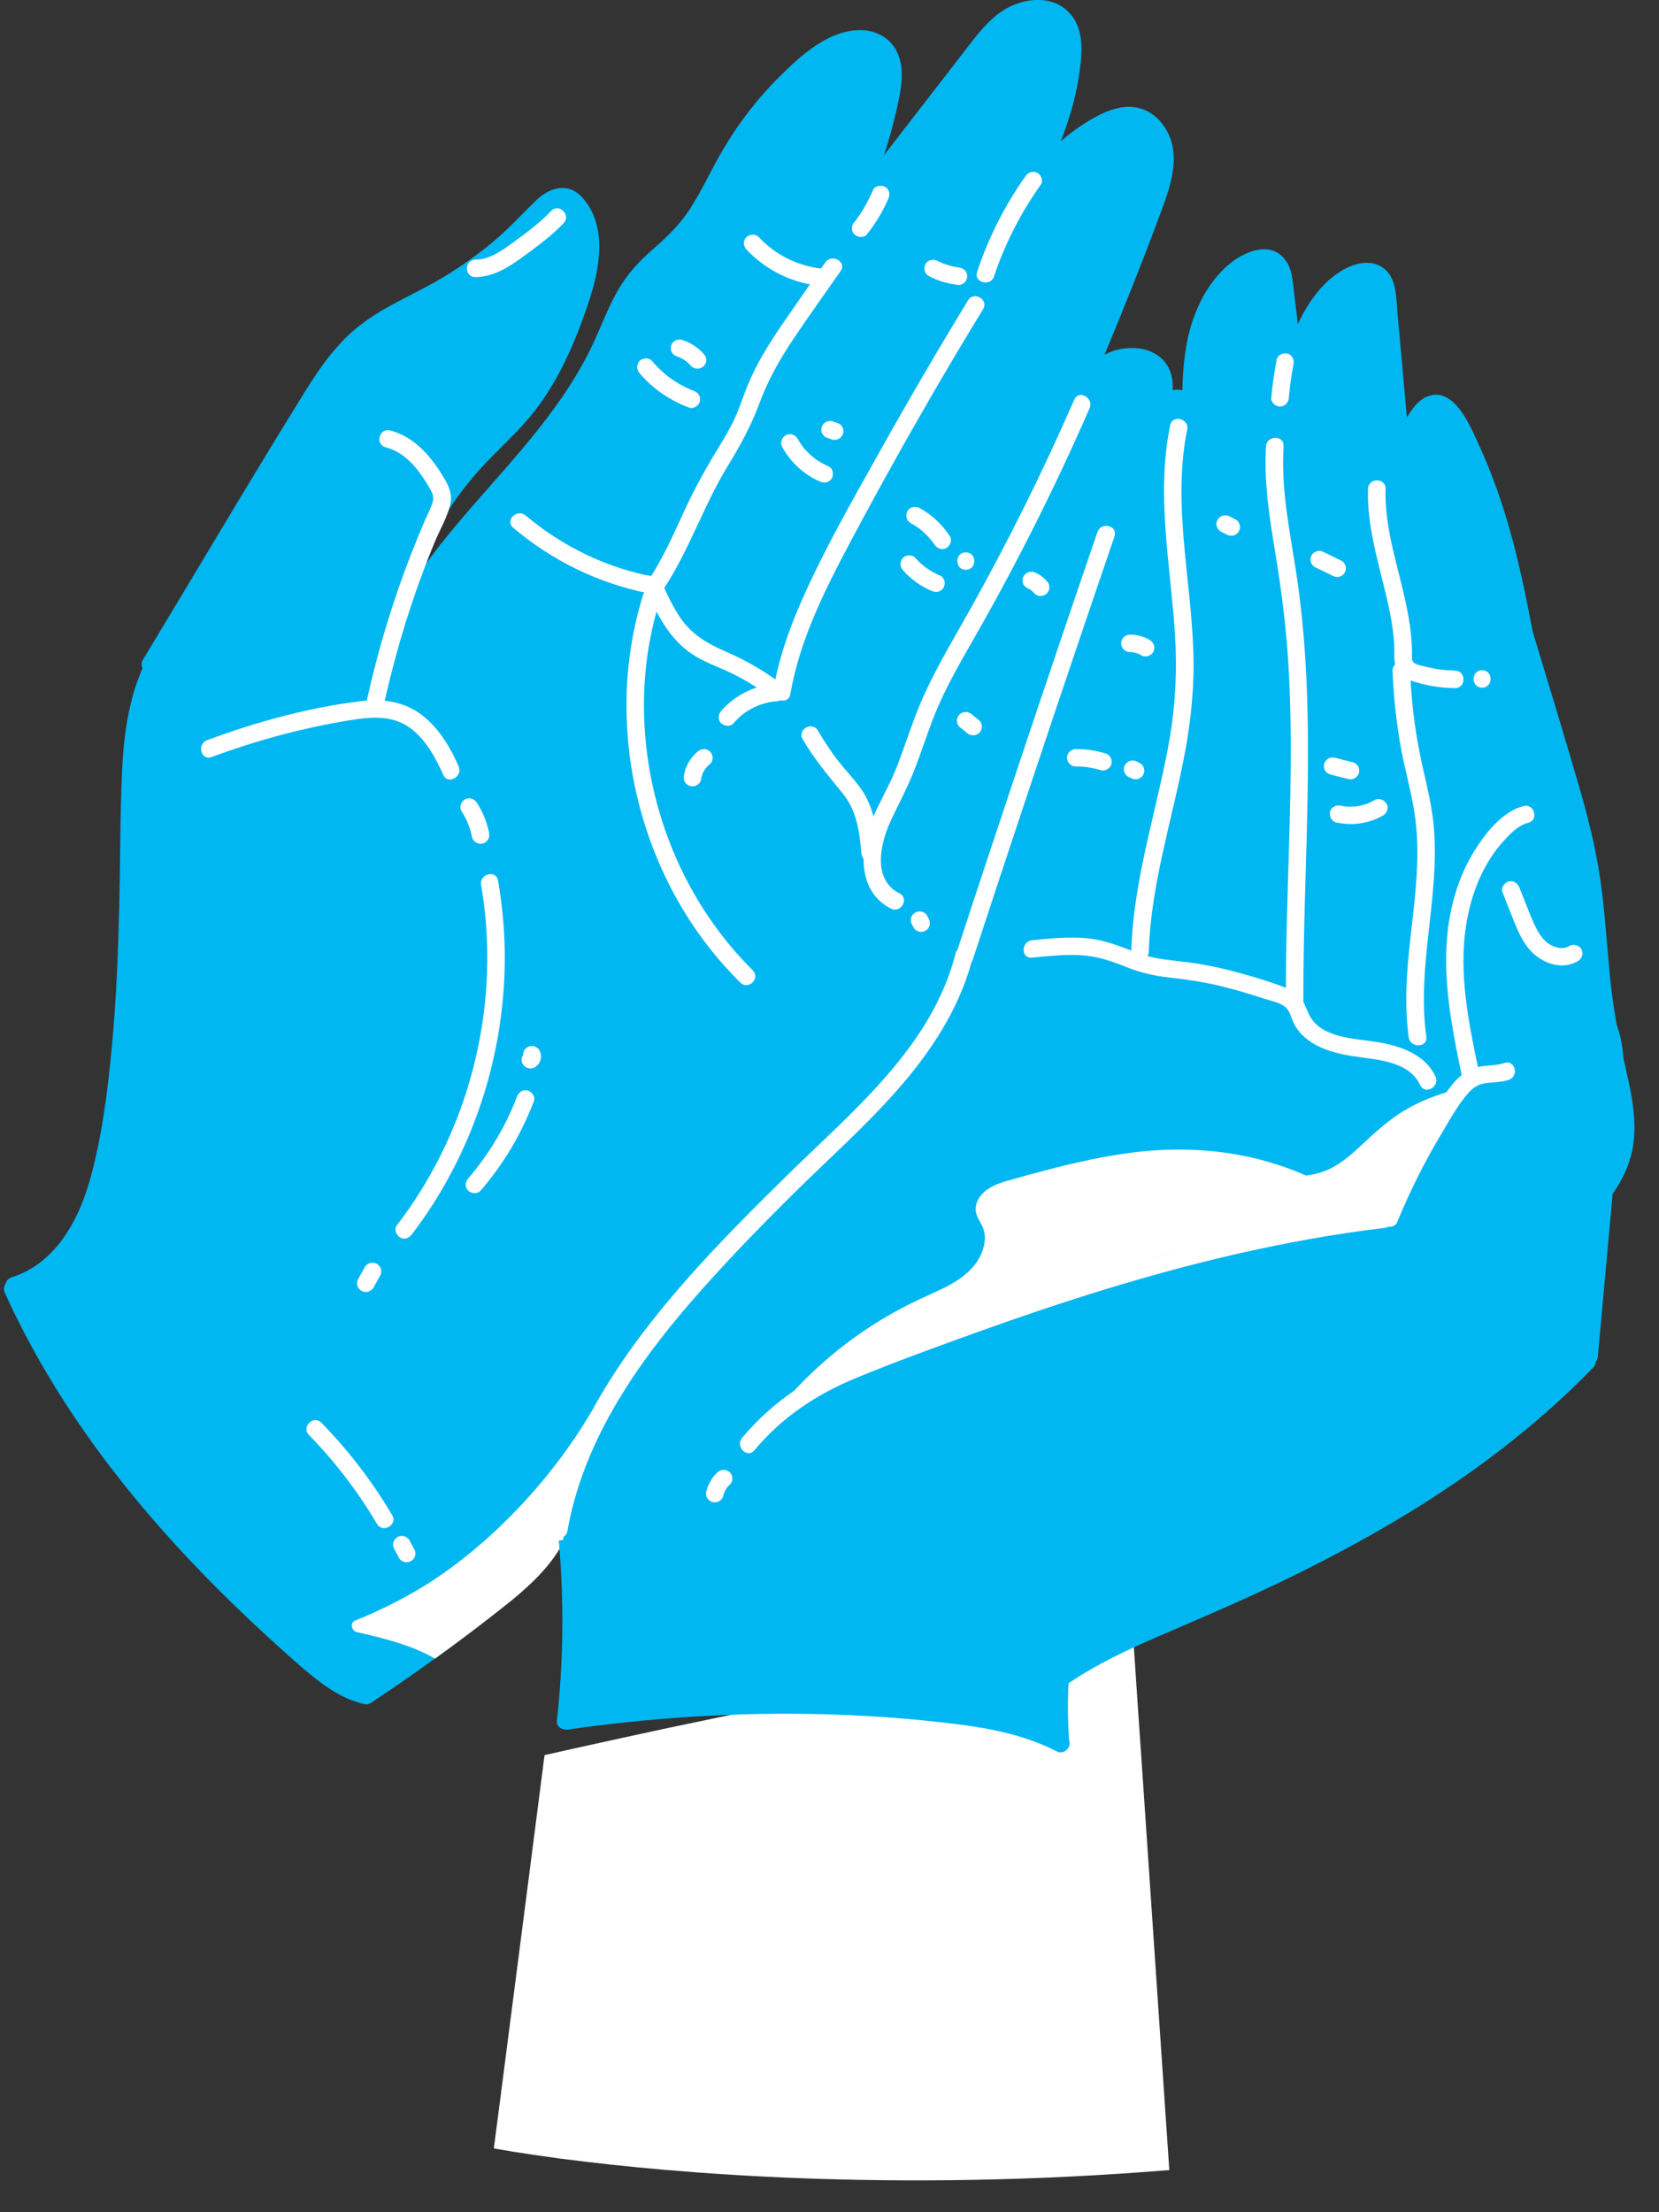 <svg width="39" height="52" viewBox="0 0 39 52" fill="none" xmlns="http://www.w3.org/2000/svg">
<rect x="0" y="0" width="39" height="52" fill="#333333" stroke="none"/>
<path d="M38.228 25.16C38.053 24.41 37.915 23.668 37.842 22.9C37.77 22.141 37.724 21.381 37.613 20.625C37.501 19.864 37.305 19.117 37.09 18.379C36.745 17.198 36.387 16.023 36.03 14.845C35.876 14.028 35.708 13.212 35.48 12.412C35.291 11.751 35.061 11.102 34.774 10.476C34.577 10.05 34.183 9.035 33.527 9.331C33.337 9.417 33.191 9.611 33.074 9.814C32.999 8.986 32.925 8.157 32.85 7.331C32.818 6.988 32.835 6.561 32.545 6.32C32.283 6.102 31.923 6.164 31.64 6.308C31.128 6.567 30.746 7.098 30.51 7.622C30.479 7.363 30.449 7.104 30.417 6.843C30.387 6.601 30.375 6.338 30.23 6.132C29.887 5.638 29.256 5.907 28.889 6.216C28.483 6.559 28.209 7.034 28.039 7.531C27.859 8.058 27.808 8.618 27.795 9.174C27.72 9.156 27.642 9.155 27.569 9.171C27.575 9.075 27.569 8.978 27.551 8.882C27.417 8.188 26.636 8.048 26.065 8.289C26.031 8.304 25.998 8.322 25.965 8.338C26.401 7.295 26.82 6.246 27.216 5.185C27.482 4.469 27.855 3.599 27.321 2.909C27.101 2.624 26.772 2.473 26.413 2.518C26.035 2.564 25.672 2.78 25.362 2.99C25.213 3.091 25.071 3.204 24.938 3.321C25.017 3.115 25.09 2.906 25.155 2.695C25.274 2.301 25.359 1.898 25.403 1.491C25.442 1.114 25.443 0.699 25.205 0.381C24.785 -0.178 23.97 -0.058 23.474 0.319C23.153 0.562 22.916 0.891 22.67 1.206C22.395 1.562 22.119 1.919 21.843 2.276C21.489 2.732 21.136 3.19 20.781 3.647C20.923 3.214 21.041 2.774 21.131 2.328C21.206 1.962 21.254 1.562 21.083 1.214C20.928 0.895 20.598 0.713 20.246 0.708C19.472 0.698 18.812 1.317 18.304 1.823C17.703 2.421 17.208 3.109 16.809 3.851C16.612 4.219 16.428 4.595 16.197 4.945C15.961 5.303 15.662 5.585 15.339 5.868C15.019 6.147 14.743 6.449 14.53 6.816C14.323 7.176 14.173 7.565 14.004 7.943C13.318 9.484 12.143 10.703 11.048 11.964C10.564 12.524 10.076 13.12 9.664 13.756C9.921 13.07 10.252 12.412 10.67 11.803C10.93 11.426 11.225 11.078 11.546 10.751C11.89 10.401 12.25 10.067 12.552 9.682C13.152 8.919 13.533 8.015 13.838 7.104C14.097 6.327 14.294 5.324 13.692 4.645C13.364 4.279 12.929 4.398 12.609 4.705C12.273 5.028 11.965 5.37 11.606 5.671C11.229 5.987 10.827 6.273 10.405 6.526C9.996 6.77 9.564 6.97 9.147 7.202C8.732 7.428 8.348 7.699 8.025 8.045C7.692 8.397 7.42 8.803 7.164 9.214C5.871 11.299 4.625 13.415 3.356 15.515C3.316 15.584 3.32 15.652 3.352 15.704C3.011 16.479 2.905 17.331 2.867 18.174C2.821 19.227 2.828 20.28 2.803 21.334C2.776 22.415 2.733 23.497 2.632 24.574C2.534 25.627 2.402 26.695 2.12 27.714C1.852 28.68 1.306 29.698 0.278 30.023C0.197 30.048 0.154 30.105 0.137 30.168C0.095 30.226 0.076 30.303 0.112 30.385C1.508 33.476 3.736 36.119 6.224 38.409C6.58 38.736 6.935 39.064 7.308 39.369C7.68 39.674 8.082 39.944 8.558 40.056C8.623 40.073 8.679 40.056 8.722 40.027C8.725 40.024 8.729 40.022 8.732 40.021C8.788 39.984 8.843 39.947 8.898 39.908C9.345 39.61 9.786 39.302 10.223 38.987C10.779 38.585 11.328 38.172 11.866 37.743C12.34 37.368 12.847 36.921 13.162 36.388C13.168 36.42 13.173 36.454 13.177 36.487C13.23 36.811 13.288 37.152 13.415 37.454C13.574 37.831 13.938 38.013 14.336 38.109C14.623 38.181 14.927 38.207 15.182 38.231C16.7 38.373 18.211 37.974 19.656 37.557C22.576 36.712 25.437 35.67 28.216 34.445C30.794 33.31 33.392 32.068 35.616 30.322C36.16 29.896 36.679 29.436 37.159 28.94C37.616 28.469 38.075 27.96 38.292 27.331C38.537 26.622 38.392 25.862 38.225 25.154L38.228 25.16Z" fill="#01B7F1"/>
<path d="M13.882 33.216C12.871 34.932 11.323 36.479 9.848 37.354C9.366 37.64 8.864 37.886 8.345 38.094C8.224 38.143 8.266 38.333 8.38 38.361C8.931 38.49 9.495 38.621 10.006 38.87C10.081 38.905 10.154 38.945 10.226 38.988C10.782 38.587 11.331 38.173 11.869 37.745C12.343 37.37 12.85 36.922 13.165 36.389C13.171 36.422 13.176 36.456 13.18 36.488C13.192 36.432 13.204 36.374 13.213 36.318C13.343 35.617 13.473 34.917 13.604 34.217C13.793 33.938 13.971 33.652 14.136 33.356C14.227 33.194 13.977 33.052 13.882 33.213V33.216Z" fill="white"/>
<path d="M10.782 18.013C10.585 17.568 10.326 17.127 9.936 16.822C9.664 16.608 9.363 16.505 9.045 16.472C9.329 15.205 9.718 13.959 10.213 12.757C10.332 12.468 10.509 12.173 10.582 11.869C10.652 11.583 10.513 11.349 10.364 11.115C10.079 10.668 9.704 10.256 9.172 10.118C8.915 10.051 8.809 10.447 9.067 10.514C9.541 10.636 9.849 11.05 10.085 11.448C10.16 11.576 10.214 11.671 10.166 11.822C10.121 11.961 10.048 12.096 9.99 12.231C9.878 12.492 9.769 12.755 9.665 13.021C9.235 14.125 8.891 15.26 8.634 16.416C8.629 16.433 8.628 16.451 8.629 16.467C8.565 16.472 8.501 16.478 8.435 16.487C7.219 16.641 6.014 16.973 4.869 17.399C4.622 17.491 4.726 17.889 4.974 17.795C6.025 17.404 7.113 17.112 8.221 16.93C8.731 16.847 9.254 16.802 9.682 17.142C10.027 17.417 10.245 17.82 10.422 18.216C10.53 18.457 10.888 18.253 10.781 18.013H10.782Z" fill="white"/>
<path d="M18.418 16.112C18.003 15.792 17.561 15.534 17.081 15.325C16.628 15.129 16.25 14.913 15.975 14.495C15.852 14.308 15.75 14.11 15.655 13.908C15.61 13.813 15.574 13.671 15.487 13.605C15.398 13.536 15.241 13.534 15.131 13.508C14.659 13.399 14.2 13.239 13.763 13.028C13.258 12.784 12.784 12.478 12.357 12.117C12.156 11.946 11.862 12.235 12.065 12.406C12.97 13.172 14.053 13.704 15.22 13.942C15.468 14.483 15.75 15.024 16.259 15.368C16.544 15.561 16.876 15.67 17.184 15.818C17.518 15.98 17.836 16.174 18.128 16.401C18.334 16.561 18.63 16.273 18.419 16.112H18.418Z" fill="white"/>
<path d="M24.388 4.065C24.283 4.005 24.171 4.051 24.107 4.142C23.618 4.832 23.236 5.591 22.969 6.393C22.885 6.643 23.286 6.747 23.368 6.496C23.624 5.729 23.996 5.006 24.465 4.343C24.53 4.253 24.477 4.115 24.388 4.063V4.065Z" fill="white"/>
<path d="M22.755 7.065C22.043 8.231 21.354 9.411 20.687 10.602C20.038 11.764 19.367 12.93 18.833 14.148C18.542 14.812 18.304 15.498 18.18 16.214C18.135 16.472 18.534 16.579 18.579 16.318C18.797 15.054 19.373 13.901 19.971 12.776C20.601 11.589 21.254 10.414 21.928 9.252C22.315 8.586 22.71 7.923 23.112 7.265C23.25 7.04 22.891 6.837 22.753 7.062L22.755 7.065Z" fill="white"/>
<path d="M19.403 6.166C19.068 6.646 18.732 7.123 18.401 7.606C18.084 8.068 17.785 8.546 17.573 9.066C17.47 9.319 17.387 9.581 17.274 9.83C17.159 10.081 17.017 10.318 16.872 10.553C16.583 11.023 16.323 11.499 16.091 12C15.834 12.558 15.586 13.123 15.244 13.639C15.098 13.859 15.457 14.061 15.602 13.842C16.206 12.927 16.543 11.872 17.117 10.939C17.405 10.469 17.657 10.007 17.848 9.491C18.045 8.955 18.319 8.466 18.636 7.991C19.001 7.445 19.385 6.91 19.762 6.37C19.913 6.154 19.552 5.952 19.403 6.167V6.166Z" fill="white"/>
<path d="M20.902 4.517C20.889 4.468 20.852 4.414 20.805 4.391C20.716 4.345 20.568 4.361 20.523 4.468C20.464 4.607 20.396 4.743 20.319 4.875C20.28 4.94 20.24 5.004 20.197 5.068C20.176 5.099 20.154 5.13 20.131 5.161C20.121 5.176 20.11 5.194 20.097 5.207C20.14 5.163 20.097 5.207 20.086 5.219C20.05 5.263 20.026 5.305 20.026 5.364C20.026 5.415 20.049 5.474 20.086 5.509C20.161 5.578 20.308 5.6 20.378 5.509C20.583 5.252 20.755 4.974 20.882 4.672C20.902 4.62 20.916 4.576 20.901 4.52L20.902 4.517Z" fill="white"/>
<path d="M25.799 12.504C24.915 15.086 24.045 17.674 23.187 20.264C22.96 20.948 22.734 21.634 22.51 22.321C22.49 22.343 22.475 22.369 22.466 22.405C21.903 24.631 20.004 26.145 18.436 27.694C16.891 29.215 15.326 30.808 14.198 32.67C13.599 33.661 13.14 34.741 12.94 35.884C12.895 36.142 13.294 36.248 13.339 35.987C13.702 33.925 14.903 32.148 16.256 30.588C16.996 29.734 17.784 28.921 18.585 28.125C19.416 27.299 20.299 26.52 21.076 25.641C21.858 24.757 22.528 23.753 22.84 22.61C22.852 22.593 22.861 22.576 22.869 22.553C23.719 19.96 24.582 17.371 25.458 14.786C25.705 14.059 25.951 13.333 26.2 12.607C26.285 12.357 25.886 12.255 25.8 12.504H25.799Z" fill="white"/>
<path d="M33.745 25.303C33.494 24.764 32.877 24.572 32.328 24.487C31.821 24.409 31.08 24.395 30.794 23.888C30.734 23.782 30.7 23.662 30.64 23.553C30.625 20.145 30.993 16.722 30.452 13.335C30.301 12.392 30.114 11.45 30.175 10.49C30.192 10.226 29.779 10.227 29.762 10.49C29.71 11.329 29.842 12.16 29.978 12.985C30.118 13.833 30.229 14.68 30.283 15.538C30.39 17.241 30.332 18.948 30.28 20.652C30.254 21.509 30.23 22.365 30.229 23.221C30.226 23.221 30.223 23.219 30.22 23.217C29.857 23.075 29.478 22.962 29.103 22.86C28.719 22.755 28.329 22.672 27.932 22.62C27.61 22.577 27.287 22.558 26.973 22.473C26.992 22.445 27.004 22.41 27.006 22.366C27.055 20.768 27.568 19.24 27.858 17.678C28.003 16.893 28.082 16.101 28.053 15.303C28.025 14.483 27.915 13.67 27.841 12.853C27.759 11.936 27.722 11.007 27.909 10.1C27.962 9.842 27.562 9.737 27.509 9.996C27.171 11.632 27.518 13.276 27.622 14.916C27.672 15.725 27.636 16.527 27.502 17.327C27.367 18.121 27.167 18.904 26.989 19.689C26.79 20.563 26.623 21.446 26.593 22.343C26.262 22.218 25.947 22.097 25.584 22.058C25.144 22.012 24.7 22.057 24.262 22.101C24 22.128 23.997 22.538 24.262 22.51C24.639 22.472 25.017 22.433 25.397 22.453C25.772 22.472 26.108 22.58 26.454 22.721C26.795 22.86 27.13 22.939 27.496 22.979C27.876 23.021 28.249 23.075 28.622 23.161C28.989 23.247 29.351 23.353 29.71 23.472C29.864 23.522 30.076 23.561 30.206 23.663C30.323 23.755 30.352 23.924 30.414 24.051C30.67 24.564 31.276 24.745 31.803 24.826C32.35 24.912 33.117 24.93 33.386 25.506C33.499 25.747 33.856 25.542 33.745 25.303V25.303Z" fill="white"/>
<path d="M30.263 8.31C30.16 8.288 30.033 8.344 30.011 8.457C29.954 8.753 29.912 9.051 29.885 9.352C29.876 9.458 29.987 9.561 30.091 9.556C30.211 9.552 30.287 9.466 30.298 9.352C30.304 9.281 30.311 9.211 30.319 9.14C30.322 9.107 30.325 9.075 30.331 9.042C30.323 9.088 30.331 9.039 30.332 9.029C30.335 9.009 30.337 8.99 30.34 8.972C30.359 8.835 30.383 8.697 30.408 8.56C30.429 8.455 30.375 8.335 30.26 8.31H30.263Z" fill="white"/>
<path d="M34.204 15.761C33.973 15.759 33.747 15.732 33.524 15.673C33.442 15.651 33.3 15.633 33.234 15.574C33.173 15.518 33.195 15.414 33.194 15.334C33.189 14.907 33.117 14.482 33.025 14.065C32.833 13.213 32.545 12.373 32.572 11.49C32.579 11.226 32.167 11.226 32.159 11.49C32.128 12.49 32.482 13.436 32.675 14.405C32.724 14.652 32.762 14.901 32.775 15.155C32.785 15.361 32.745 15.602 32.866 15.784C32.984 15.961 33.225 16.02 33.418 16.072C33.674 16.14 33.94 16.171 34.204 16.174C34.471 16.175 34.471 15.767 34.204 15.765V15.761Z" fill="white"/>
<path d="M34.841 15.755C34.575 15.755 34.575 16.164 34.841 16.164C35.107 16.164 35.107 15.755 34.841 15.755Z" fill="white"/>
<path d="M33.7 19.364C33.644 18.816 33.493 18.286 33.384 17.748C33.251 17.093 33.174 16.427 33.149 15.761C33.138 15.497 32.726 15.512 32.736 15.775C32.759 16.356 32.821 16.934 32.92 17.508C33.016 18.062 33.179 18.604 33.26 19.16C33.422 20.268 33.215 21.384 33.111 22.486C33.053 23.118 33.029 23.753 33.117 24.383C33.153 24.643 33.567 24.631 33.53 24.368C33.373 23.256 33.575 22.144 33.677 21.036C33.727 20.48 33.757 19.92 33.699 19.364H33.7Z" fill="white"/>
<path d="M11.498 19.575C11.447 19.326 11.349 19.083 11.21 18.868C11.152 18.778 11.026 18.73 10.929 18.791C10.838 18.847 10.788 18.973 10.851 19.071C10.909 19.163 10.96 19.258 11.002 19.358C11.042 19.462 11.075 19.57 11.098 19.68C11.119 19.785 11.247 19.858 11.35 19.827C11.463 19.793 11.521 19.689 11.498 19.576V19.575Z" fill="white"/>
<path d="M11.708 20.697C11.663 20.436 11.264 20.542 11.309 20.8C11.685 22.97 11.326 25.253 10.328 27.216C10.044 27.777 9.707 28.309 9.326 28.808C9.259 28.897 9.317 29.036 9.404 29.088C9.51 29.15 9.619 29.099 9.685 29.011C11.074 27.191 11.836 24.926 11.866 22.647C11.875 21.993 11.82 21.341 11.708 20.697V20.697Z" fill="white"/>
<path d="M12.404 25.634C12.288 25.603 12.192 25.677 12.152 25.781C11.886 26.479 11.495 27.132 11.007 27.698C10.935 27.783 10.923 27.906 11.007 27.987C11.081 28.061 11.226 28.072 11.298 27.987C11.838 27.362 12.258 26.653 12.551 25.883C12.59 25.779 12.503 25.659 12.403 25.633L12.404 25.634Z" fill="white"/>
<path d="M12.709 24.766C12.709 24.766 12.709 24.76 12.708 24.757C12.708 24.754 12.706 24.751 12.705 24.748C12.699 24.73 12.691 24.712 12.684 24.696C12.684 24.696 12.684 24.693 12.682 24.692C12.669 24.666 12.651 24.646 12.627 24.631C12.606 24.613 12.582 24.6 12.555 24.594C12.528 24.586 12.503 24.585 12.476 24.591C12.449 24.591 12.424 24.6 12.4 24.614C12.385 24.625 12.37 24.637 12.357 24.647C12.33 24.674 12.312 24.705 12.303 24.74C12.301 24.758 12.298 24.774 12.297 24.792C12.297 24.795 12.297 24.797 12.297 24.8C12.285 24.817 12.274 24.835 12.27 24.858C12.262 24.884 12.261 24.909 12.267 24.936C12.267 24.963 12.276 24.988 12.291 25.012L12.324 25.055C12.351 25.081 12.382 25.099 12.418 25.108C12.436 25.111 12.452 25.112 12.47 25.115C12.506 25.115 12.54 25.106 12.572 25.089C12.575 25.087 12.576 25.086 12.579 25.083C12.596 25.071 12.614 25.059 12.629 25.044C12.63 25.043 12.633 25.04 12.635 25.038C12.635 25.038 12.636 25.035 12.638 25.035C12.65 25.02 12.662 25.004 12.674 24.989C12.677 24.985 12.68 24.979 12.682 24.974C12.693 24.954 12.702 24.933 12.708 24.911C12.714 24.89 12.715 24.863 12.718 24.844C12.718 24.838 12.718 24.832 12.718 24.826C12.717 24.807 12.714 24.786 12.711 24.767L12.709 24.766Z" fill="white"/>
<path d="M17.695 22.807C15.942 21.07 15.027 18.588 15.149 16.141C15.184 15.447 15.308 14.759 15.514 14.094C15.592 13.842 15.193 13.738 15.115 13.99C14.354 16.444 14.735 19.195 16.063 21.393C16.437 22.012 16.888 22.587 17.404 23.097C17.592 23.284 17.884 22.995 17.695 22.808V22.807Z" fill="white"/>
<path d="M18.261 16.07C17.761 16.104 17.28 16.331 16.954 16.712C16.884 16.793 16.867 16.922 16.954 17.001C17.032 17.07 17.171 17.088 17.245 17.001C17.314 16.919 17.39 16.845 17.474 16.78C17.476 16.78 17.485 16.773 17.491 16.768C17.5 16.762 17.512 16.753 17.512 16.753C17.531 16.74 17.552 16.725 17.573 16.713C17.619 16.684 17.667 16.657 17.715 16.632C17.737 16.622 17.758 16.61 17.781 16.601C17.794 16.595 17.809 16.589 17.823 16.583C17.872 16.565 17.92 16.547 17.971 16.534C18.023 16.519 18.077 16.507 18.131 16.497C18.143 16.496 18.154 16.493 18.166 16.491C18.169 16.491 18.172 16.491 18.175 16.491C18.204 16.488 18.232 16.485 18.259 16.484C18.367 16.476 18.471 16.395 18.465 16.279C18.461 16.174 18.374 16.066 18.259 16.075L18.261 16.07Z" fill="white"/>
<path d="M16.692 17.958C16.731 17.927 16.752 17.86 16.752 17.813C16.752 17.762 16.73 17.703 16.692 17.668C16.653 17.632 16.601 17.605 16.546 17.608C16.528 17.61 16.511 17.613 16.494 17.616C16.458 17.625 16.426 17.642 16.399 17.669C16.314 17.737 16.242 17.826 16.189 17.921C16.135 18.015 16.094 18.121 16.079 18.228C16.072 18.283 16.07 18.332 16.099 18.381C16.124 18.425 16.175 18.466 16.226 18.477C16.277 18.487 16.335 18.486 16.38 18.457C16.423 18.429 16.47 18.385 16.477 18.332C16.485 18.283 16.498 18.235 16.514 18.188C16.534 18.146 16.556 18.106 16.582 18.069C16.615 18.029 16.649 17.991 16.689 17.958H16.692Z" fill="white"/>
<path d="M9.22 35.617C8.755 34.829 8.196 34.097 7.554 33.442C7.369 33.252 7.077 33.542 7.263 33.731C7.879 34.362 8.414 35.061 8.861 35.819C8.996 36.047 9.354 35.844 9.22 35.615V35.617Z" fill="white"/>
<path d="M9.737 36.416C9.7 36.346 9.662 36.276 9.627 36.208C9.613 36.183 9.595 36.162 9.571 36.147C9.55 36.13 9.526 36.116 9.499 36.11C9.473 36.103 9.447 36.102 9.42 36.107C9.393 36.107 9.368 36.116 9.344 36.131C9.329 36.142 9.314 36.153 9.301 36.164C9.274 36.19 9.256 36.221 9.247 36.257C9.245 36.275 9.242 36.291 9.241 36.309C9.241 36.344 9.25 36.379 9.268 36.41C9.305 36.479 9.342 36.549 9.378 36.617C9.392 36.642 9.41 36.663 9.434 36.678C9.455 36.696 9.478 36.709 9.505 36.715C9.532 36.722 9.558 36.724 9.585 36.718C9.612 36.718 9.637 36.709 9.661 36.694L9.704 36.662C9.731 36.635 9.749 36.604 9.758 36.568C9.761 36.55 9.763 36.534 9.766 36.516C9.766 36.481 9.757 36.447 9.739 36.416H9.737Z" fill="white"/>
<path d="M25.255 9.392C24.509 11.1 23.677 12.773 22.764 14.4C22.315 15.197 21.841 15.976 21.517 16.832C21.355 17.257 21.218 17.691 21.046 18.114C20.88 18.517 20.656 18.892 20.488 19.293C20.203 19.979 20.165 20.962 20.941 21.356C21.178 21.476 21.384 21.12 21.146 21C20.479 20.663 20.707 19.779 20.958 19.253C21.137 18.878 21.33 18.514 21.484 18.126C21.64 17.733 21.768 17.331 21.918 16.937C22.226 16.125 22.685 15.387 23.109 14.632C23.537 13.871 23.947 13.099 24.338 12.32C24.788 11.423 25.214 10.514 25.615 9.595C25.72 9.356 25.361 9.15 25.256 9.392H25.255Z" fill="white"/>
<path d="M21.832 21.598C21.82 21.574 21.808 21.552 21.798 21.528C21.785 21.503 21.767 21.482 21.743 21.467C21.722 21.449 21.698 21.436 21.671 21.43C21.644 21.423 21.619 21.421 21.592 21.427C21.565 21.427 21.539 21.436 21.515 21.451L21.472 21.483C21.445 21.51 21.427 21.541 21.418 21.577C21.417 21.595 21.414 21.611 21.412 21.629C21.412 21.664 21.421 21.698 21.439 21.729C21.451 21.753 21.463 21.775 21.474 21.799C21.487 21.824 21.505 21.845 21.529 21.86C21.55 21.878 21.574 21.891 21.601 21.897C21.628 21.904 21.653 21.906 21.68 21.9C21.707 21.9 21.732 21.891 21.756 21.876C21.771 21.866 21.786 21.854 21.8 21.843C21.826 21.817 21.844 21.786 21.853 21.75C21.855 21.732 21.858 21.716 21.859 21.698C21.859 21.663 21.85 21.629 21.832 21.598Z" fill="white"/>
<path d="M20.23 18.526C20.07 18.306 19.88 18.109 19.712 17.896C19.533 17.668 19.375 17.423 19.228 17.173C19.095 16.945 18.736 17.146 18.869 17.376C19.14 17.843 19.479 18.241 19.817 18.659C20.145 19.065 20.206 19.563 20.251 20.064C20.273 20.325 20.687 20.328 20.663 20.064C20.615 19.529 20.556 18.975 20.23 18.526V18.526Z" fill="white"/>
<path d="M22.326 12.6C22.146 12.326 21.903 12.096 21.613 11.939C21.518 11.887 21.382 11.917 21.332 12.016C21.281 12.114 21.308 12.24 21.409 12.296C21.478 12.333 21.544 12.376 21.608 12.422C21.72 12.509 21.822 12.61 21.91 12.721C21.93 12.748 21.949 12.775 21.968 12.803C22.027 12.893 22.152 12.941 22.25 12.88C22.339 12.824 22.39 12.696 22.327 12.6H22.326Z" fill="white"/>
<path d="M22.704 12.984C22.438 12.984 22.438 13.393 22.704 13.393C22.97 13.393 22.97 12.984 22.704 12.984Z" fill="white"/>
<path d="M22.203 13.658C22.188 13.609 22.155 13.553 22.106 13.532C21.979 13.479 21.859 13.411 21.747 13.329C21.665 13.264 21.589 13.193 21.518 13.114C21.447 13.033 21.297 13.037 21.227 13.114C21.146 13.201 21.151 13.317 21.227 13.403C21.409 13.612 21.644 13.782 21.901 13.889C21.954 13.91 22 13.923 22.055 13.908C22.105 13.895 22.158 13.858 22.182 13.812C22.206 13.766 22.218 13.71 22.202 13.659L22.203 13.658Z" fill="white"/>
<path d="M19.476 10.961C19.392 10.925 19.313 10.882 19.237 10.835C19.218 10.823 19.198 10.81 19.179 10.796C19.171 10.791 19.164 10.786 19.156 10.78C19.123 10.752 19.089 10.725 19.056 10.697C18.992 10.638 18.93 10.574 18.877 10.506C18.877 10.506 18.877 10.506 18.878 10.509C18.874 10.5 18.866 10.493 18.86 10.484C18.847 10.465 18.833 10.447 18.821 10.428C18.796 10.389 18.772 10.349 18.75 10.309C18.697 10.216 18.561 10.174 18.468 10.232C18.373 10.291 18.335 10.411 18.391 10.512C18.585 10.865 18.902 11.158 19.274 11.318C19.325 11.34 19.373 11.352 19.428 11.337C19.478 11.324 19.532 11.287 19.555 11.241C19.602 11.151 19.584 11.007 19.478 10.963L19.476 10.961Z" fill="white"/>
<path d="M18.875 10.504C18.852 10.463 18.863 10.49 18.875 10.504V10.504Z" fill="white"/>
<path d="M19.799 10.033L19.766 9.99C19.739 9.964 19.708 9.946 19.672 9.937C19.638 9.925 19.602 9.913 19.567 9.902C19.541 9.894 19.515 9.893 19.488 9.899C19.461 9.899 19.436 9.907 19.412 9.922C19.387 9.936 19.366 9.953 19.351 9.977C19.333 9.998 19.319 10.021 19.313 10.048C19.312 10.066 19.309 10.082 19.307 10.1C19.307 10.136 19.316 10.17 19.334 10.201C19.345 10.216 19.357 10.23 19.367 10.244C19.394 10.271 19.425 10.288 19.461 10.297C19.496 10.309 19.532 10.321 19.566 10.333C19.593 10.34 19.618 10.342 19.645 10.336C19.672 10.336 19.698 10.327 19.721 10.312C19.747 10.299 19.768 10.281 19.783 10.257C19.801 10.236 19.814 10.213 19.82 10.186C19.823 10.168 19.825 10.152 19.826 10.134C19.826 10.099 19.817 10.065 19.799 10.033Z" fill="white"/>
<path d="M22.674 6.347C22.634 6.31 22.59 6.295 22.538 6.289C22.541 6.289 22.546 6.289 22.549 6.289C22.417 6.271 22.288 6.238 22.166 6.191C22.122 6.172 22.079 6.152 22.037 6.132C21.942 6.081 21.807 6.108 21.756 6.209C21.707 6.305 21.732 6.434 21.834 6.489C22.052 6.604 22.285 6.671 22.531 6.698C22.58 6.704 22.643 6.671 22.677 6.639C22.713 6.603 22.74 6.545 22.737 6.493C22.734 6.44 22.718 6.385 22.677 6.348L22.674 6.347Z" fill="white"/>
<path d="M19.283 6.311C18.72 6.237 18.22 5.982 17.839 5.575C17.763 5.493 17.624 5.499 17.547 5.575C17.465 5.656 17.471 5.782 17.547 5.864C17.972 6.318 18.558 6.625 19.179 6.707C19.289 6.722 19.4 6.677 19.431 6.56C19.457 6.464 19.395 6.324 19.283 6.31V6.311Z" fill="white"/>
<path d="M16.595 8.412C16.586 8.377 16.568 8.346 16.541 8.319C16.408 8.162 16.224 8.049 16.027 7.987C15.979 7.972 15.915 7.983 15.873 8.006C15.828 8.031 15.786 8.082 15.776 8.132C15.765 8.183 15.767 8.24 15.795 8.285C15.825 8.332 15.867 8.365 15.922 8.381C15.936 8.386 15.948 8.39 15.961 8.394C16.021 8.42 16.076 8.452 16.129 8.489C16.172 8.525 16.212 8.563 16.25 8.606C16.283 8.645 16.347 8.666 16.396 8.666C16.446 8.666 16.507 8.643 16.543 8.606C16.579 8.568 16.606 8.516 16.603 8.461C16.601 8.443 16.598 8.427 16.597 8.409L16.595 8.412Z" fill="white"/>
<path d="M16.302 9.184C16.289 9.18 16.277 9.174 16.263 9.169C16.239 9.159 16.215 9.149 16.192 9.138C16.141 9.116 16.091 9.091 16.044 9.066C15.949 9.015 15.857 8.959 15.77 8.897C15.761 8.889 15.75 8.884 15.741 8.876C15.739 8.875 15.726 8.864 15.719 8.86C15.714 8.857 15.71 8.852 15.709 8.852C15.697 8.844 15.686 8.835 15.674 8.826C15.634 8.793 15.595 8.759 15.556 8.723C15.475 8.649 15.399 8.569 15.329 8.485C15.26 8.402 15.107 8.408 15.037 8.485C14.957 8.572 14.963 8.686 15.037 8.774C15.347 9.14 15.75 9.413 16.199 9.581C16.301 9.62 16.429 9.536 16.452 9.435C16.477 9.316 16.413 9.226 16.304 9.184H16.302Z" fill="white"/>
<path d="M23.076 17.029C23.067 16.994 23.049 16.962 23.023 16.936C22.964 16.89 22.906 16.842 22.848 16.796C22.828 16.776 22.806 16.761 22.779 16.753C22.755 16.741 22.73 16.736 22.701 16.737C22.674 16.737 22.647 16.741 22.623 16.753C22.596 16.762 22.574 16.776 22.555 16.796L22.522 16.839C22.504 16.87 22.495 16.904 22.495 16.94C22.496 16.958 22.499 16.974 22.501 16.992C22.51 17.027 22.528 17.059 22.555 17.085C22.613 17.131 22.671 17.179 22.73 17.225C22.749 17.245 22.771 17.26 22.798 17.268C22.822 17.279 22.848 17.285 22.876 17.284C22.903 17.284 22.93 17.279 22.954 17.268C22.981 17.259 23.003 17.245 23.023 17.225C23.033 17.21 23.045 17.195 23.055 17.182C23.073 17.151 23.082 17.116 23.082 17.081L23.076 17.029Z" fill="white"/>
<path d="M24.664 13.756C24.655 13.72 24.637 13.689 24.61 13.662C24.57 13.611 24.521 13.572 24.468 13.532C24.416 13.493 24.359 13.468 24.298 13.444C24.271 13.437 24.245 13.436 24.219 13.442C24.192 13.442 24.166 13.45 24.142 13.465C24.117 13.479 24.096 13.496 24.081 13.52C24.063 13.541 24.05 13.565 24.044 13.591C24.033 13.642 24.035 13.699 24.063 13.744L24.096 13.787C24.122 13.812 24.151 13.828 24.184 13.837C24.171 13.831 24.157 13.827 24.144 13.821C24.175 13.834 24.205 13.851 24.234 13.868C24.264 13.893 24.292 13.92 24.316 13.95C24.335 13.971 24.358 13.985 24.385 13.993C24.409 14.005 24.434 14.011 24.462 14.009C24.489 14.009 24.516 14.005 24.54 13.993C24.567 13.984 24.589 13.971 24.609 13.95L24.642 13.907C24.66 13.876 24.669 13.842 24.669 13.806C24.667 13.788 24.664 13.772 24.663 13.754L24.664 13.756Z" fill="white"/>
<path d="M31.927 18.013C31.897 17.967 31.856 17.93 31.8 17.917C31.66 17.881 31.521 17.846 31.38 17.81C31.329 17.797 31.271 17.804 31.226 17.831C31.181 17.856 31.139 17.906 31.129 17.957C31.119 18.007 31.12 18.065 31.148 18.109C31.178 18.155 31.22 18.192 31.276 18.206C31.416 18.241 31.555 18.277 31.696 18.312C31.746 18.326 31.805 18.318 31.85 18.291C31.894 18.266 31.936 18.216 31.947 18.166C31.957 18.115 31.956 18.057 31.927 18.013Z" fill="white"/>
<path d="M32.59 18.886C32.531 18.792 32.407 18.751 32.309 18.809C32.274 18.829 32.238 18.847 32.202 18.865C32.186 18.872 32.169 18.881 32.153 18.887C32.143 18.89 32.129 18.895 32.126 18.896C32.056 18.92 31.983 18.939 31.908 18.951C31.902 18.951 31.894 18.952 31.889 18.954C31.87 18.954 31.851 18.957 31.833 18.958C31.796 18.961 31.758 18.961 31.721 18.961C31.685 18.961 31.643 18.963 31.609 18.954C31.66 18.967 31.592 18.951 31.582 18.95C31.561 18.947 31.54 18.942 31.519 18.936C31.415 18.912 31.29 18.972 31.267 19.083C31.244 19.188 31.301 19.308 31.415 19.333C31.788 19.416 32.184 19.358 32.515 19.167C32.608 19.113 32.653 18.982 32.593 18.889L32.59 18.886Z" fill="white"/>
<path d="M31.633 13.307C31.616 13.256 31.585 13.204 31.536 13.181C31.395 13.113 31.255 13.043 31.114 12.975C31.066 12.951 31.012 12.941 30.96 12.956C30.911 12.969 30.857 13.006 30.833 13.052C30.809 13.098 30.797 13.154 30.814 13.204C30.83 13.255 30.861 13.307 30.911 13.33C31.051 13.399 31.192 13.468 31.332 13.536C31.38 13.56 31.434 13.57 31.486 13.556C31.536 13.542 31.589 13.505 31.613 13.459C31.637 13.413 31.649 13.357 31.633 13.307Z" fill="white"/>
<path d="M29.143 12.336L29.124 12.287C29.105 12.255 29.079 12.229 29.046 12.21L28.906 12.14C28.882 12.126 28.856 12.118 28.829 12.117C28.803 12.111 28.777 12.112 28.75 12.12C28.723 12.126 28.699 12.138 28.678 12.157C28.655 12.172 28.637 12.192 28.623 12.218C28.616 12.234 28.61 12.25 28.602 12.267C28.593 12.301 28.593 12.336 28.602 12.37C28.61 12.386 28.616 12.403 28.623 12.419C28.643 12.452 28.668 12.477 28.701 12.496L28.841 12.566C28.865 12.581 28.891 12.588 28.918 12.589C28.945 12.595 28.97 12.594 28.997 12.587C29.024 12.581 29.048 12.569 29.069 12.55C29.093 12.535 29.111 12.514 29.124 12.489C29.13 12.473 29.137 12.456 29.143 12.44C29.152 12.406 29.152 12.37 29.143 12.336Z" fill="white"/>
<path d="M12.958 4.958C12.699 5.229 12.398 5.455 12.096 5.675C11.827 5.872 11.528 6.101 11.177 6.104C10.911 6.107 10.911 6.516 11.177 6.513C11.594 6.51 11.948 6.287 12.274 6.05C12.615 5.801 12.958 5.552 13.249 5.247C13.431 5.056 13.14 4.766 12.958 4.958V4.958Z" fill="white"/>
<path d="M27.13 15.172C27.113 15.119 27.08 15.076 27.032 15.046C26.893 14.96 26.726 14.916 26.563 14.918C26.509 14.918 26.454 14.94 26.416 14.977C26.379 15.014 26.354 15.07 26.357 15.122C26.36 15.175 26.376 15.23 26.416 15.267C26.457 15.304 26.506 15.328 26.563 15.326C26.584 15.326 26.606 15.328 26.627 15.331C26.668 15.338 26.708 15.349 26.747 15.362C26.775 15.374 26.802 15.387 26.829 15.403C26.872 15.43 26.935 15.436 26.983 15.423C27.032 15.409 27.086 15.372 27.11 15.326C27.134 15.28 27.146 15.224 27.13 15.174V15.172Z" fill="white"/>
<path d="M25.98 17.708C25.757 17.64 25.522 17.605 25.289 17.608C25.181 17.608 25.078 17.702 25.083 17.813C25.087 17.923 25.174 18.019 25.289 18.017C25.376 18.017 25.462 18.022 25.548 18.031C25.658 18.047 25.767 18.069 25.875 18.103C25.978 18.136 26.105 18.062 26.128 17.957C26.152 17.844 26.09 17.74 25.98 17.706V17.708Z" fill="white"/>
<path d="M26.893 18.062C26.887 18.046 26.88 18.029 26.874 18.013C26.855 17.98 26.829 17.955 26.796 17.936C26.774 17.924 26.751 17.914 26.729 17.903C26.705 17.889 26.68 17.881 26.653 17.88C26.626 17.874 26.6 17.875 26.573 17.883C26.547 17.889 26.523 17.9 26.502 17.92C26.478 17.934 26.46 17.955 26.446 17.98C26.44 17.997 26.433 18.013 26.427 18.029C26.418 18.063 26.418 18.099 26.427 18.133C26.433 18.149 26.44 18.166 26.446 18.182C26.466 18.215 26.491 18.24 26.524 18.259C26.547 18.269 26.569 18.281 26.591 18.291C26.615 18.306 26.641 18.314 26.668 18.315C26.695 18.321 26.72 18.32 26.747 18.312C26.774 18.306 26.798 18.294 26.819 18.275C26.843 18.26 26.86 18.24 26.874 18.215C26.88 18.198 26.887 18.182 26.893 18.166C26.902 18.131 26.902 18.096 26.893 18.062Z" fill="white"/>
<path d="M8.957 29.833C8.951 29.807 8.939 29.783 8.919 29.762C8.904 29.739 8.883 29.721 8.858 29.707C8.812 29.684 8.755 29.672 8.704 29.687C8.652 29.703 8.604 29.734 8.577 29.783C8.525 29.876 8.472 29.971 8.42 30.065C8.395 30.11 8.387 30.167 8.401 30.217C8.407 30.244 8.418 30.268 8.438 30.288C8.453 30.312 8.474 30.33 8.499 30.343C8.546 30.367 8.602 30.379 8.653 30.362C8.706 30.346 8.753 30.315 8.78 30.266C8.833 30.173 8.885 30.078 8.937 29.985C8.963 29.939 8.97 29.882 8.957 29.832V29.833Z" fill="white"/>
<path d="M34.029 25.668C33.656 25.776 33.295 25.929 32.966 26.133C32.626 26.345 32.334 26.61 32.042 26.883C31.766 27.142 31.474 27.409 31.108 27.538C30.976 27.584 30.843 27.614 30.707 27.633C30.553 27.566 30.399 27.504 30.241 27.448C29.078 27.031 27.847 26.936 26.624 27.091C25.956 27.175 25.297 27.323 24.645 27.492C24.316 27.578 23.988 27.667 23.663 27.76C23.431 27.827 23.186 27.926 23.038 28.126C22.97 28.218 22.931 28.328 22.937 28.444C22.945 28.592 23.036 28.7 23.094 28.829C23.202 29.063 23.144 29.341 23.026 29.559C22.749 30.072 22.151 30.293 21.649 30.525C20.42 31.094 19.319 31.926 18.439 32.948C18.431 32.956 18.427 32.965 18.422 32.972C18.409 32.978 18.395 32.984 18.382 32.991C18.147 33.116 18.352 33.471 18.587 33.347C18.788 33.24 19.016 33.255 19.237 33.267C19.5 33.282 19.762 33.291 20.025 33.283C20.539 33.27 21.052 33.212 21.562 33.142C22.531 33.008 23.495 32.831 24.45 32.622C26.367 32.201 28.252 31.634 30.082 30.928C30.851 30.632 31.61 30.312 32.358 29.968C32.57 30.108 32.782 30.248 32.999 30.383C33.102 30.447 33.216 30.391 33.28 30.306C33.723 29.724 33.913 29.007 34.037 28.3C34.183 27.471 34.298 26.639 34.418 25.806C34.454 25.561 34.097 25.453 34.028 25.665L34.029 25.668Z" fill="white"/>
<path d="M27.49 51.009C20.965 51.542 15.788 51.078 13.273 50.752C13.245 50.748 13.218 50.745 13.189 50.742C12.708 50.677 12.328 50.62 12.062 50.577C12.05 50.577 12.04 50.573 12.029 50.571C11.752 50.527 11.609 50.499 11.609 50.499L11.771 49.256L11.777 49.207L12.424 44.191L12.736 41.762L12.766 41.538V41.522L12.802 41.255C13.049 41.199 13.293 41.146 13.535 41.091C14.27 40.928 14.983 40.772 15.673 40.624C15.686 40.624 15.701 40.62 15.713 40.615C16.541 40.44 17.337 40.276 18.092 40.125C18.323 40.077 18.552 40.031 18.775 39.987C19.354 39.873 19.907 39.765 20.43 39.665C24.281 38.933 26.647 38.595 26.647 38.595L26.748 40.11L26.852 41.62L27.488 51.007L27.49 51.009Z" fill="white"/>
<path d="M37.936 23.919C37.8 23.62 37.61 23.348 37.459 23.057C37.144 22.45 37.003 21.775 36.858 21.113C36.788 20.79 36.716 20.465 36.625 20.147C36.541 19.852 36.453 19.515 36.29 19.252C36.135 18.998 35.844 18.878 35.602 19.098C35.389 19.29 35.214 19.552 35.057 19.791C34.741 20.271 34.508 20.808 34.36 21.36C34.019 22.633 34.131 24.01 34.713 25.198C33.89 26.267 33.195 27.421 32.647 28.652C31.482 29.178 30.157 29.087 28.91 29.199C27.482 29.328 26.146 29.867 24.799 30.321C23.485 30.764 22.149 31.173 20.873 31.715C19.709 32.21 18.584 32.855 17.716 33.782C16.894 34.663 16.301 35.78 16.221 36.985C15.613 36.651 15.006 36.313 14.402 35.973C14.173 36.093 13.91 36.14 13.654 36.168C13.532 36.181 13.409 36.189 13.285 36.196C13.255 36.198 13.225 36.201 13.195 36.204C13.176 36.207 13.155 36.211 13.136 36.213C13.261 37.625 13.246 39.046 13.091 40.455C13.074 40.6 13.233 40.67 13.349 40.654C16.374 40.221 19.493 40.15 22.526 40.532C23.322 40.633 24.12 40.797 24.838 41.166C25.027 41.264 25.198 41.052 25.132 40.903C25.101 40.456 25.096 40.011 25.119 39.566C25.779 39.118 26.512 38.776 27.245 38.459C28.149 38.068 29.057 37.684 29.948 37.26C31.715 36.419 33.433 35.458 35.001 34.288C35.874 33.636 36.701 32.925 37.456 32.141C37.495 32.101 37.511 32.056 37.513 32.012C37.54 31.98 37.558 31.941 37.562 31.892C37.704 30.333 37.845 28.775 37.987 27.216C38.023 26.821 38.059 26.427 38.095 26.031C38.129 25.658 38.175 25.283 38.162 24.906C38.15 24.563 38.078 24.234 37.935 23.921L37.936 23.919Z" fill="#01B7F1"/>
<path d="M37.174 22.312C37.12 22.217 36.988 22.177 36.892 22.235C36.845 22.263 36.851 22.261 36.806 22.273C36.801 22.273 36.773 22.281 36.767 22.282C36.752 22.284 36.737 22.285 36.722 22.285C36.704 22.285 36.686 22.285 36.668 22.284C36.629 22.281 36.67 22.287 36.634 22.278C36.613 22.272 36.59 22.267 36.57 22.261C36.57 22.261 36.534 22.249 36.531 22.249C36.495 22.235 36.461 22.215 36.428 22.196C36.414 22.189 36.402 22.18 36.389 22.171C36.386 22.168 36.36 22.147 36.356 22.144C36.285 22.082 36.242 22.03 36.197 21.96C36.1 21.814 36.031 21.649 35.97 21.497C35.886 21.286 35.804 21.077 35.72 20.867C35.68 20.765 35.584 20.691 35.468 20.72C35.369 20.745 35.279 20.867 35.32 20.971C35.412 21.203 35.502 21.436 35.596 21.669C35.683 21.882 35.774 22.089 35.916 22.272C36.184 22.617 36.688 22.833 37.096 22.589C37.192 22.532 37.23 22.408 37.174 22.31V22.312Z" fill="white"/>
<path d="M17.157 34.9C17.195 34.864 17.217 34.806 17.217 34.755C17.217 34.703 17.195 34.645 17.157 34.609C17.118 34.574 17.066 34.547 17.011 34.55C16.956 34.553 16.906 34.571 16.864 34.609C16.737 34.729 16.645 34.889 16.604 35.058C16.592 35.109 16.598 35.165 16.623 35.211C16.649 35.255 16.7 35.297 16.751 35.307C16.802 35.318 16.86 35.316 16.905 35.288C16.951 35.258 16.99 35.215 17.002 35.162C17.008 35.134 17.018 35.107 17.027 35.081C17.045 35.041 17.068 35.002 17.093 34.965C17.112 34.941 17.132 34.919 17.154 34.898L17.157 34.9Z" fill="white"/>
<path d="M35.818 18.947C35.311 19.071 34.9 19.61 34.642 20.031C34.357 20.497 34.175 21.026 34.08 21.56C33.862 22.802 34.109 24.056 34.361 25.272C34.352 25.28 34.342 25.286 34.334 25.293C34.043 25.545 33.843 25.93 33.644 26.253C33.195 26.979 32.808 27.743 32.483 28.531C32.442 28.635 32.455 28.749 32.561 28.811C32.648 28.861 32.8 28.836 32.842 28.734C33.143 28.003 33.496 27.295 33.904 26.618C34.091 26.307 34.276 25.964 34.517 25.693C34.626 25.57 34.746 25.489 34.911 25.463C35.1 25.435 35.287 25.444 35.469 25.382C35.72 25.296 35.616 24.9 35.365 24.986C35.184 25.049 34.994 25.037 34.807 25.068C34.785 25.072 34.765 25.078 34.743 25.083C34.517 24 34.293 22.876 34.462 21.771C34.535 21.292 34.675 20.821 34.907 20.394C35.021 20.184 35.155 19.985 35.314 19.806C35.477 19.624 35.674 19.403 35.921 19.342C36.179 19.278 36.075 18.883 35.816 18.947H35.818Z" fill="white"/>
<path d="M32.549 28.454C28.282 28.965 24.166 30.351 20.192 31.927C19.654 32.141 19.128 32.376 18.649 32.704C18.199 33.013 17.794 33.381 17.444 33.8C17.277 34.002 17.567 34.294 17.736 34.089C18.377 33.319 19.182 32.782 20.107 32.398C21.07 32 22.055 31.644 23.036 31.291C24.996 30.588 26.986 29.956 29.016 29.488C30.181 29.22 31.359 29.005 32.546 28.863C32.808 28.832 32.811 28.421 32.546 28.454H32.549Z" fill="white"/>
</svg>
